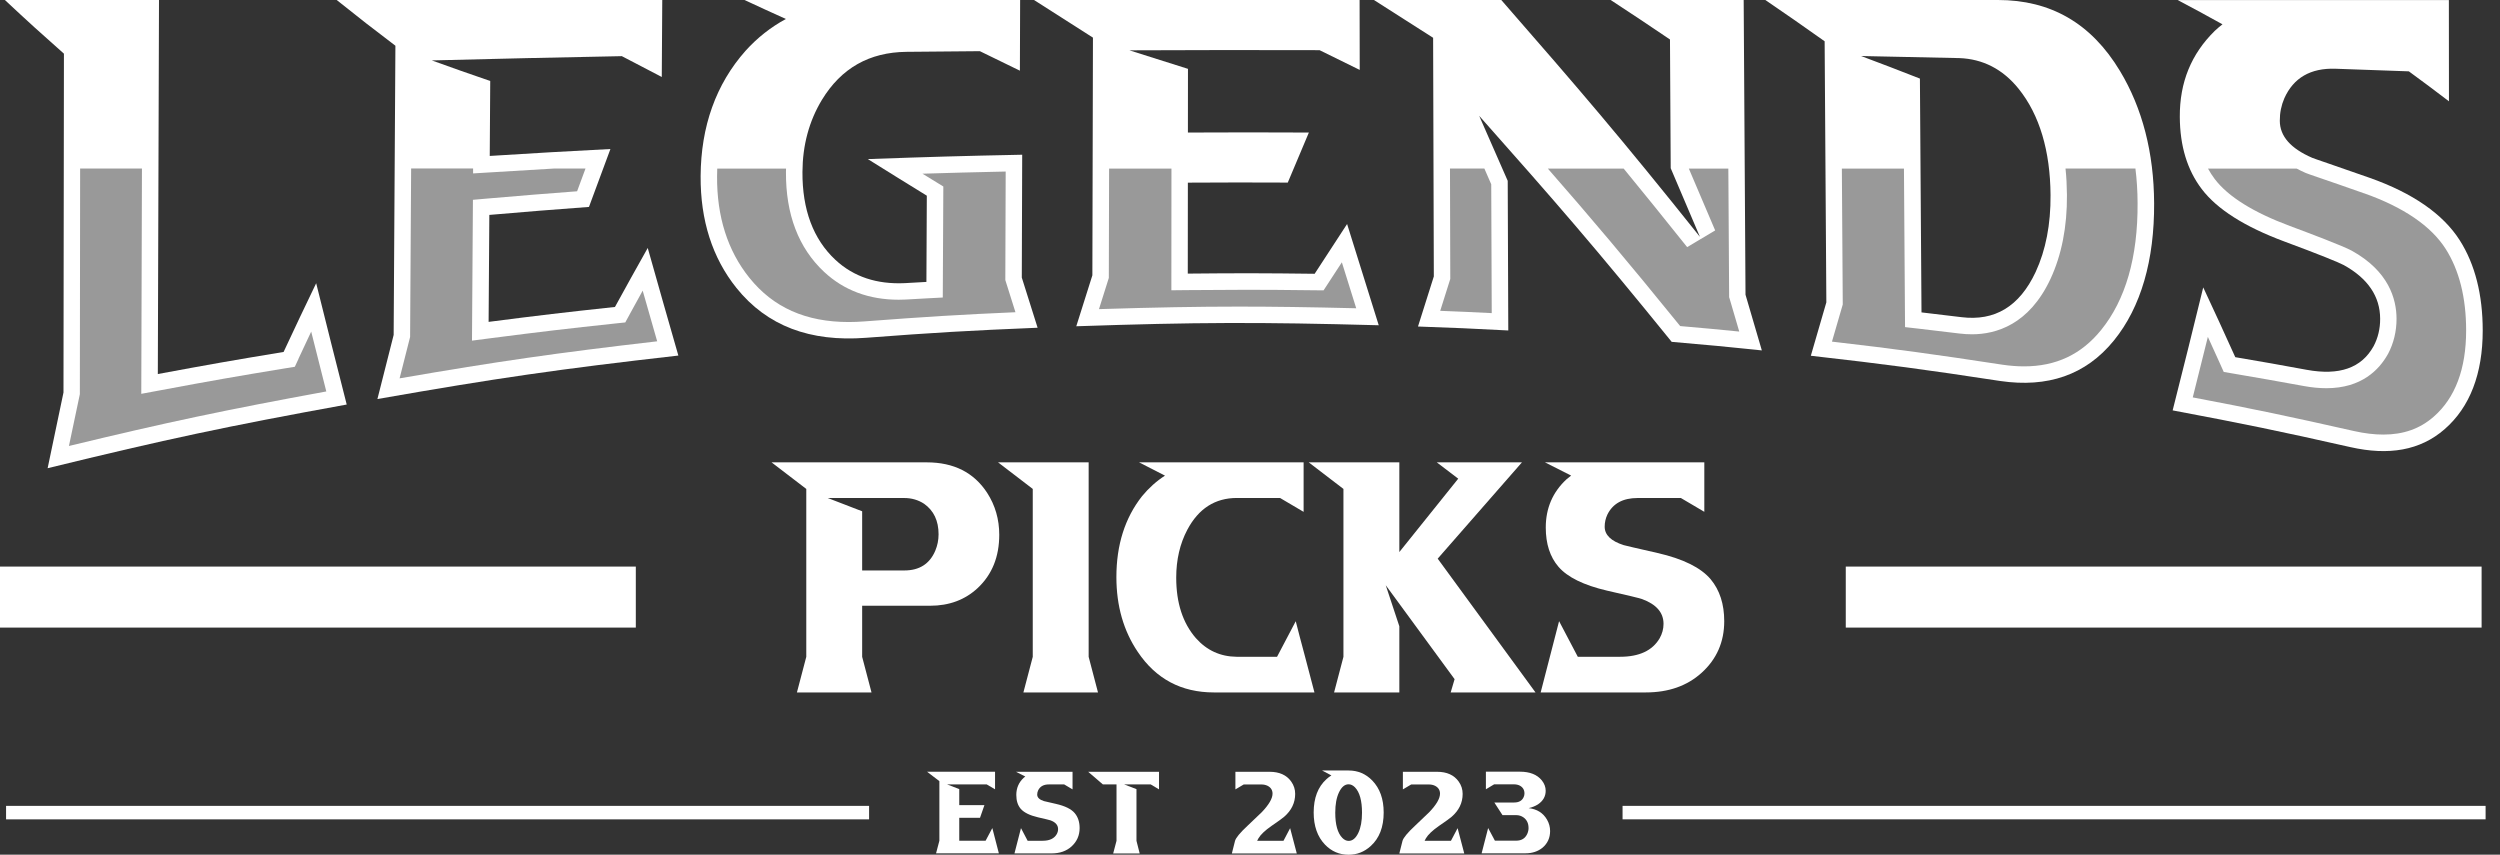 <svg width="117" height="40" viewBox="0 0 117 40" fill="none" xmlns="http://www.w3.org/2000/svg">
<rect x="0" y="0" width="117" height="40" fill="#333333" stroke="none"/>
<g clip-path="url(#clip0_751_1049)">
<path d="M2.99 2.51C1.888 1.536 1.336 1.035 0.229 0H7.441C7.42 7.003 7.409 10.502 7.386 17.505C9.737 17.068 10.915 16.859 13.272 16.472C13.882 15.165 14.187 14.524 14.797 13.255C15.37 15.557 15.656 16.691 16.226 18.932C10.61 19.953 7.807 20.548 2.229 21.912C2.525 20.483 2.673 19.774 2.971 18.368C2.98 12.026 2.984 8.855 2.992 2.512L2.99 2.51Z" fill="white"/>
<path d="M18.507 2.142C17.407 1.307 16.857 0.88 15.757 0H30.994C30.983 1.441 30.979 2.161 30.971 3.603C30.224 3.217 29.849 3.022 29.102 2.628C25.544 2.698 23.766 2.738 20.209 2.828C21.304 3.222 21.849 3.415 22.943 3.79C22.934 5.193 22.928 5.894 22.92 7.298C25.178 7.157 26.308 7.091 28.568 6.974C28.166 8.049 27.966 8.592 27.564 9.684C25.697 9.823 24.765 9.898 22.901 10.058C22.888 12.062 22.882 13.061 22.867 15.064C25.23 14.759 26.413 14.62 28.78 14.366C29.395 13.248 29.7 12.695 30.314 11.605C30.887 13.64 31.175 14.646 31.747 16.64C26.104 17.282 23.284 17.691 17.663 18.675C17.966 17.465 18.12 16.866 18.423 15.675C18.454 10.262 18.471 7.556 18.505 2.142H18.507Z" fill="white"/>
<path d="M47.742 -1.44634e-06C47.737 1.324 47.735 1.986 47.731 3.308C46.982 2.944 46.608 2.761 45.858 2.395C44.482 2.405 43.796 2.411 42.42 2.426C40.688 2.445 39.371 3.184 38.464 4.676C37.864 5.669 37.561 6.799 37.555 8.049C37.544 9.806 38.058 11.193 39.097 12.161C39.952 12.958 41.042 13.312 42.344 13.251C42.75 13.227 42.952 13.217 43.356 13.194C43.365 11.58 43.367 10.772 43.375 9.158C42.271 8.478 41.717 8.135 40.614 7.445C43.504 7.342 44.949 7.3 47.839 7.241C47.83 9.541 47.826 10.69 47.82 12.99C48.116 13.93 48.264 14.399 48.56 15.338C45.343 15.471 43.735 15.565 40.522 15.809C37.917 16.007 35.899 15.262 34.464 13.474C33.338 12.068 32.776 10.311 32.789 8.242C32.803 5.915 33.506 3.937 34.893 2.376C35.442 1.768 36.069 1.273 36.779 0.888C36.002 0.537 35.615 0.36 34.838 -0.002H47.744L47.742 -1.44634e-06Z" fill="white"/>
<path d="M51.15 1.761C50.046 1.061 49.494 0.709 48.392 0H63.629C63.631 1.309 63.633 1.963 63.635 3.272C62.884 2.902 62.507 2.717 61.756 2.348C58.195 2.34 56.415 2.34 52.855 2.355C53.951 2.702 54.5 2.874 55.597 3.222C55.597 4.415 55.597 5.012 55.594 6.203C57.859 6.193 58.991 6.193 61.255 6.203C60.861 7.14 60.664 7.609 60.268 8.545C58.397 8.537 57.463 8.537 55.592 8.548C55.592 10.25 55.592 11.102 55.588 12.805C57.964 12.781 59.151 12.783 61.526 12.813C62.135 11.881 62.438 11.416 63.044 10.483C63.635 12.373 63.932 13.32 64.525 15.222C58.862 15.069 56.03 15.079 50.37 15.269C50.673 14.313 50.822 13.836 51.123 12.884C51.133 8.434 51.14 6.21 51.15 1.759V1.761Z" fill="white"/>
<path d="M69.224 5.416C69.759 6.631 70.026 7.239 70.561 8.463C70.571 11.264 70.577 12.666 70.588 15.466C68.898 15.376 68.052 15.34 66.362 15.281C66.659 14.345 66.806 13.876 67.103 12.937C67.091 8.468 67.084 6.235 67.07 1.768C65.961 1.056 65.407 0.703 64.3 0H70.26C73.969 4.251 75.83 6.416 79.556 11.083C79.009 9.789 78.736 9.147 78.189 7.872C78.176 5.463 78.167 4.257 78.155 1.848C77.044 1.098 76.49 0.728 75.379 0H81.604C81.639 5.517 81.656 8.276 81.69 13.793C81.995 14.831 82.149 15.351 82.454 16.399C80.766 16.224 79.924 16.142 78.235 15.999C74.622 11.542 72.818 9.469 69.222 5.416H69.224Z" fill="white"/>
<path d="M85.473 14.143C85.442 9.259 85.425 6.816 85.393 1.932C84.282 1.145 83.727 0.758 82.618 0H93.503C95.954 0 97.861 1.071 99.218 3.327C100.266 5.067 100.801 7.152 100.813 9.503C100.828 12.171 100.201 14.372 98.932 15.934C97.609 17.564 95.816 18.151 93.621 17.832C90.075 17.291 88.301 17.053 84.747 16.649C85.04 15.652 85.185 15.151 85.475 14.143H85.473ZM87.104 2.624C88.202 3.036 88.752 3.247 89.852 3.678C89.882 8.055 89.896 10.244 89.926 14.62C90.675 14.707 91.052 14.751 91.801 14.844C93.354 15.033 94.509 14.351 95.269 12.727C95.742 11.704 95.976 10.498 95.965 9.128C95.952 7.072 95.454 5.374 94.469 4.152C93.724 3.228 92.788 2.759 91.698 2.719C89.861 2.677 88.943 2.658 87.106 2.622L87.104 2.624Z" fill="white"/>
<path d="M112.734 3.339C111.362 3.289 110.674 3.266 109.302 3.217C108.134 3.177 107.334 3.645 106.907 4.6C106.764 4.93 106.693 5.28 106.695 5.652C106.697 6.378 107.204 6.948 108.212 7.386C108.309 7.43 109.205 7.725 110.899 8.322C112.927 9.038 114.339 10.025 115.116 11.245C115.836 12.375 116.191 13.804 116.191 15.469C116.191 17.486 115.596 19.054 114.405 20.089C113.264 21.083 111.793 21.331 109.998 20.925C106.678 20.176 105.013 19.833 101.68 19.206C102.253 16.937 102.539 15.786 103.111 13.45C103.711 14.736 104.012 15.391 104.611 16.716C105.952 16.944 106.621 17.061 107.959 17.308C109.472 17.583 110.514 17.232 111.084 16.203C111.29 15.814 111.393 15.384 111.391 14.919C111.389 13.878 110.821 13.03 109.687 12.405C109.462 12.283 108.53 11.904 106.907 11.302C105.058 10.614 103.759 9.795 103.04 8.846C102.364 7.956 102.021 6.835 102.015 5.469C102.006 3.849 102.551 2.525 103.652 1.444C103.778 1.326 103.9 1.223 104.012 1.138C103.174 0.673 102.753 0.448 101.916 0.002H114.607C114.607 1.898 114.607 2.845 114.611 4.741C113.862 4.171 113.487 3.891 112.738 3.342L112.734 3.339Z" fill="white"/>
<path d="M61.943 13.589L61.52 13.585C60.14 13.568 59.243 13.562 58.324 13.562C57.558 13.562 56.743 13.566 55.599 13.577L54.82 13.585L54.824 7.889H51.906L51.893 13.007C51.893 13.007 51.563 14.054 51.432 14.467C54.096 14.385 56.045 14.349 57.966 14.349C59.565 14.349 61.255 14.372 63.471 14.427C63.227 13.644 63.025 13.002 62.799 12.276C62.614 12.56 61.943 13.589 61.943 13.589Z" fill="#999999"/>
<path d="M47.064 8.028C45.564 8.061 44.448 8.089 43.173 8.129C43.358 8.242 44.148 8.728 44.148 8.728L44.122 13.924L43.396 13.962C42.992 13.983 42.79 13.995 42.378 14.019C42.27 14.023 42.163 14.027 42.058 14.027C40.669 14.027 39.495 13.589 38.569 12.725C37.372 11.607 36.77 10.033 36.783 8.045C36.783 7.992 36.783 7.939 36.787 7.889H33.567C33.563 8.009 33.559 8.129 33.559 8.249C33.546 10.134 34.053 11.731 35.066 12.994C36.185 14.391 37.711 15.071 39.726 15.071C39.964 15.071 40.212 15.06 40.463 15.041C43.352 14.822 44.924 14.726 47.523 14.612C47.388 14.183 47.049 13.107 47.049 13.107L47.066 8.028H47.064Z" fill="#999999"/>
<path d="M13.97 16.796L13.798 17.165L13.396 17.23C11.041 17.617 9.888 17.819 7.527 18.261L6.612 18.431L6.643 7.887H3.75L3.737 18.446L3.721 18.524C3.519 19.481 3.386 20.115 3.226 20.872C7.82 19.761 10.532 19.189 15.271 18.32C15.002 17.265 14.795 16.445 14.564 15.519C14.385 15.896 14.198 16.297 13.966 16.796H13.97Z" fill="#999999"/>
<path d="M29.456 14.736L29.262 15.09L28.862 15.132C26.489 15.386 25.331 15.523 22.964 15.828L22.089 15.942L22.133 9.351L22.831 9.29C24.542 9.143 25.455 9.069 27.008 8.952C27.154 8.556 27.276 8.228 27.402 7.887H25.939C25.043 7.937 24.168 7.992 22.964 8.066L22.141 8.116V7.885H19.241L19.193 15.769L19.17 15.86C18.978 16.611 18.848 17.127 18.701 17.707C23.317 16.91 26.043 16.518 30.756 15.973C30.506 15.098 30.304 14.397 30.078 13.602C29.893 13.934 29.7 14.288 29.456 14.734V14.736Z" fill="#999999"/>
<path d="M96.666 7.887C96.708 8.282 96.729 8.695 96.733 9.124C96.744 10.61 96.485 11.931 95.963 13.053C94.963 15.195 93.413 15.645 92.289 15.645C92.1 15.645 91.904 15.633 91.704 15.609C90.957 15.519 90.582 15.473 89.833 15.386L89.156 15.309L89.105 7.889H86.199L86.241 14.25L86.21 14.357C86.016 15.027 85.888 15.473 85.736 15.988C88.737 16.335 90.477 16.573 93.726 17.07C94.071 17.12 94.406 17.146 94.724 17.146C96.222 17.146 97.402 16.59 98.33 15.447C99.477 14.033 100.054 12.034 100.039 9.505C100.037 8.947 100.003 8.409 99.938 7.887H96.664H96.666Z" fill="#999999"/>
<path d="M110.64 9.048C109.706 8.718 109.02 8.482 108.566 8.327C108.092 8.165 107.974 8.122 107.899 8.091C107.751 8.026 107.612 7.958 107.482 7.889H103.334C103.427 8.059 103.532 8.223 103.65 8.379C104.275 9.202 105.46 9.941 107.173 10.578C108.077 10.915 109.654 11.51 110.055 11.729C111.789 12.684 112.156 13.989 112.158 14.917C112.158 15.508 112.025 16.062 111.76 16.563L111.752 16.575C111.347 17.301 110.523 18.168 108.875 18.168C108.547 18.168 108.189 18.135 107.814 18.065C106.472 17.821 105.817 17.705 104.475 17.476L104.071 17.407L103.903 17.032C103.68 16.54 103.499 16.14 103.328 15.765C103.103 16.678 102.895 17.512 102.621 18.598C105.464 19.138 107.095 19.479 110.163 20.172C110.653 20.283 111.118 20.338 111.539 20.338C112.482 20.338 113.252 20.066 113.894 19.504C114.904 18.625 115.415 17.265 115.415 15.464C115.415 13.932 115.093 12.651 114.46 11.653C113.774 10.576 112.488 9.699 110.636 9.044L110.64 9.048Z" fill="#999999"/>
<path d="M69.468 7.887H67.859L67.873 13.055C67.873 13.055 67.537 14.122 67.402 14.547C68.256 14.578 68.93 14.61 69.813 14.654L69.79 8.625C69.672 8.354 69.567 8.114 69.468 7.887Z" fill="#999999"/>
<path d="M80.924 13.907L80.89 8.463C80.89 8.27 80.888 8.078 80.886 7.889H79.037C79.512 9 79.779 9.627 80.27 10.784L78.959 11.565C77.826 10.147 76.873 8.968 75.987 7.889H72.438C74.474 10.216 76.122 12.167 78.632 15.26C79.722 15.355 80.459 15.422 81.397 15.517C81.261 15.052 81.134 14.623 80.956 14.012L80.924 13.909V13.907Z" fill="#999999"/>
<path d="M40.349 28.351V30.739L40.787 32.406H37.296L37.734 30.739V22.882L36.109 21.638H43.373C44.636 21.638 45.579 22.114 46.199 23.065C46.576 23.65 46.765 24.304 46.765 25.028C46.765 26.055 46.431 26.884 45.762 27.515C45.168 28.071 44.423 28.349 43.529 28.349H40.349V28.351ZM38.738 23.307L40.349 23.928V26.697H42.328C43.024 26.697 43.506 26.392 43.769 25.779C43.872 25.535 43.925 25.276 43.925 25.003C43.925 24.372 43.7 23.896 43.247 23.576C42.974 23.397 42.662 23.307 42.315 23.307H38.74H38.738Z" fill="white"/>
<path d="M48.333 22.882L46.709 21.638H50.949V30.739L51.386 32.406H47.895L48.333 30.739V22.882Z" fill="white"/>
<path d="M59.765 30.739L60.641 29.073C60.735 29.449 60.88 30.005 61.078 30.739C61.276 31.484 61.421 32.04 61.516 32.406H56.811C55.285 32.406 54.098 31.774 53.25 30.512C52.581 29.523 52.247 28.355 52.247 27.008C52.247 25.502 52.646 24.239 53.448 23.221C53.768 22.833 54.126 22.514 54.521 22.259L53.307 21.638H61.009V23.955L59.906 23.305H57.886C56.868 23.305 56.095 23.799 55.569 24.788C55.22 25.447 55.047 26.196 55.047 27.036C55.047 28.214 55.352 29.155 55.965 29.862C56.474 30.436 57.109 30.729 57.873 30.737H59.767L59.765 30.739Z" fill="white"/>
<path d="M68.075 31.785L64.853 27.389L65.489 29.31V32.406H62.435L62.873 30.739V22.882L61.248 21.638H65.489V25.836L68.245 22.402L67.242 21.638H71.227L67.284 26.145L71.862 32.406H67.892L68.075 31.785Z" fill="white"/>
<path d="M78.659 23.307H76.639C75.951 23.307 75.48 23.566 75.225 24.083C75.141 24.262 75.099 24.452 75.099 24.649C75.099 25.037 75.396 25.323 75.989 25.512C76.046 25.531 76.574 25.653 77.572 25.88C78.769 26.154 79.598 26.564 80.059 27.109C80.484 27.619 80.694 28.273 80.694 29.073C80.694 30.043 80.341 30.849 79.634 31.488C78.956 32.101 78.085 32.406 77.02 32.406H72.103L72.965 29.07L73.841 30.737H75.819C76.713 30.737 77.332 30.449 77.67 29.874C77.793 29.657 77.853 29.432 77.853 29.197C77.853 28.669 77.519 28.284 76.85 28.037C76.717 27.991 76.172 27.858 75.21 27.642C74.118 27.387 73.359 27.015 72.936 26.524C72.54 26.064 72.342 25.451 72.342 24.687C72.342 23.782 72.666 23.029 73.317 22.427C73.392 22.362 73.462 22.305 73.529 22.257L72.3 21.636H79.762V23.953L78.659 23.303V23.307Z" fill="white"/>
<path d="M43.965 36.559L43.388 36.118H46.568V36.94L46.176 36.709H44.32L44.893 36.93V37.681H46.071L45.865 38.272H44.893V39.346H46.126L46.441 38.754L46.747 39.937H43.807L43.963 39.346V36.557L43.965 36.559Z" fill="white"/>
<path d="M49.804 36.711H49.086C48.842 36.711 48.676 36.804 48.586 36.987C48.556 37.05 48.541 37.117 48.541 37.187C48.541 37.323 48.647 37.426 48.857 37.492C48.878 37.498 49.063 37.542 49.419 37.622C49.844 37.719 50.139 37.864 50.3 38.058C50.45 38.239 50.526 38.47 50.526 38.754C50.526 39.099 50.399 39.383 50.149 39.613C49.909 39.83 49.6 39.939 49.221 39.939H47.477L47.782 38.756L48.093 39.348H48.796C49.114 39.348 49.333 39.247 49.453 39.042C49.497 38.965 49.518 38.885 49.518 38.803C49.518 38.615 49.4 38.479 49.162 38.392C49.116 38.376 48.922 38.329 48.581 38.251C48.194 38.161 47.925 38.028 47.773 37.856C47.632 37.692 47.563 37.475 47.563 37.203C47.563 36.884 47.679 36.614 47.908 36.402C47.935 36.379 47.961 36.358 47.984 36.341L47.548 36.12H50.195V36.943L49.804 36.711Z" fill="white"/>
<path d="M51.615 36.711L50.927 36.12H54.242V36.943L53.854 36.711H52.611L53.187 36.932V39.35L53.337 39.941H52.097L52.253 39.35V36.711H51.611H51.615Z" fill="white"/>
<path d="M57.817 36.943V36.12H59.416C59.875 36.12 60.212 36.271 60.428 36.576C60.553 36.751 60.614 36.943 60.614 37.153C60.614 37.572 60.441 37.929 60.098 38.226C60.018 38.295 59.818 38.441 59.501 38.657C59.2 38.868 58.998 39.059 58.895 39.234C58.871 39.274 58.85 39.312 58.834 39.35H60.067L60.378 38.758L60.689 39.941H57.651L57.8 39.35C57.844 39.203 58.036 38.971 58.377 38.653C58.762 38.291 58.987 38.077 59.054 38.007C59.385 37.66 59.553 37.372 59.555 37.145C59.555 36.978 59.477 36.854 59.32 36.774C59.235 36.734 59.141 36.713 59.033 36.713H58.206L57.815 36.945L57.817 36.943Z" fill="white"/>
<path d="M61.48 38.024C61.48 37.344 61.68 36.825 62.078 36.465C62.151 36.398 62.227 36.339 62.309 36.29L61.873 36.059H63.117C63.548 36.059 63.917 36.214 64.22 36.526C64.578 36.894 64.756 37.393 64.756 38.026C64.756 38.708 64.552 39.234 64.144 39.6C63.849 39.867 63.506 40.002 63.115 40.002C62.684 40.002 62.315 39.844 62.012 39.531C61.659 39.163 61.48 38.662 61.48 38.026V38.024ZM63.742 38.035C63.742 37.473 63.633 37.077 63.412 36.846C63.317 36.751 63.22 36.705 63.115 36.705C62.934 36.705 62.785 36.831 62.665 37.081C62.547 37.33 62.49 37.645 62.49 38.035C62.49 38.592 62.599 38.986 62.82 39.213C62.913 39.308 63.012 39.354 63.117 39.354C63.298 39.354 63.447 39.23 63.567 38.984C63.685 38.739 63.742 38.424 63.742 38.037V38.035Z" fill="white"/>
<path d="M65.655 36.943V36.12H67.254C67.713 36.12 68.05 36.271 68.266 36.576C68.391 36.751 68.452 36.943 68.452 37.153C68.452 37.572 68.279 37.929 67.936 38.226C67.856 38.295 67.656 38.441 67.338 38.657C67.037 38.868 66.835 39.059 66.732 39.234C66.709 39.274 66.688 39.312 66.671 39.35H67.904L68.216 38.758L68.527 39.941H65.489L65.638 39.35C65.682 39.203 65.874 38.971 66.215 38.653C66.6 38.291 66.825 38.077 66.892 38.007C67.223 37.66 67.391 37.372 67.393 37.145C67.393 36.978 67.315 36.854 67.157 36.774C67.073 36.734 66.979 36.713 66.871 36.713H66.044L65.653 36.945L65.655 36.943Z" fill="white"/>
<path d="M71.535 38.746C71.535 38.531 71.457 38.369 71.299 38.254C71.198 38.184 71.084 38.148 70.958 38.148H70.316L69.935 37.557H70.863C71.086 37.557 71.236 37.471 71.309 37.3C71.333 37.248 71.345 37.191 71.345 37.134C71.345 36.97 71.274 36.848 71.129 36.768C71.049 36.728 70.958 36.707 70.857 36.707H69.925L69.54 36.938V36.115H71.135C71.596 36.115 71.936 36.25 72.157 36.522C72.277 36.671 72.338 36.835 72.338 37.008C72.338 37.269 72.219 37.481 71.977 37.645C71.85 37.725 71.703 37.784 71.541 37.82C71.932 37.866 72.219 38.045 72.399 38.357C72.496 38.523 72.545 38.702 72.545 38.893C72.545 39.211 72.427 39.47 72.193 39.67C71.979 39.846 71.711 39.935 71.391 39.935H69.34L69.645 38.752L69.961 39.343H70.964C71.208 39.343 71.379 39.236 71.476 39.024C71.516 38.933 71.537 38.841 71.537 38.742L71.535 38.746Z" fill="white"/>
<path d="M40.673 37.715H0.284V38.346H40.673V37.715Z" fill="white"/>
<path d="M116.326 37.715H75.936V38.346H116.326V37.715Z" fill="white"/>
<path d="M29.756 26.516H0V29.371H29.756V26.516Z" fill="white"/>
<path d="M116.139 26.516H86.382V29.371H116.139V26.516Z" fill="white"/>
</g>
<defs>
<clipPath id="clip0_751_1049">
<rect width="116.326" height="40" fill="white"/>
</clipPath>
</defs>
</svg>
